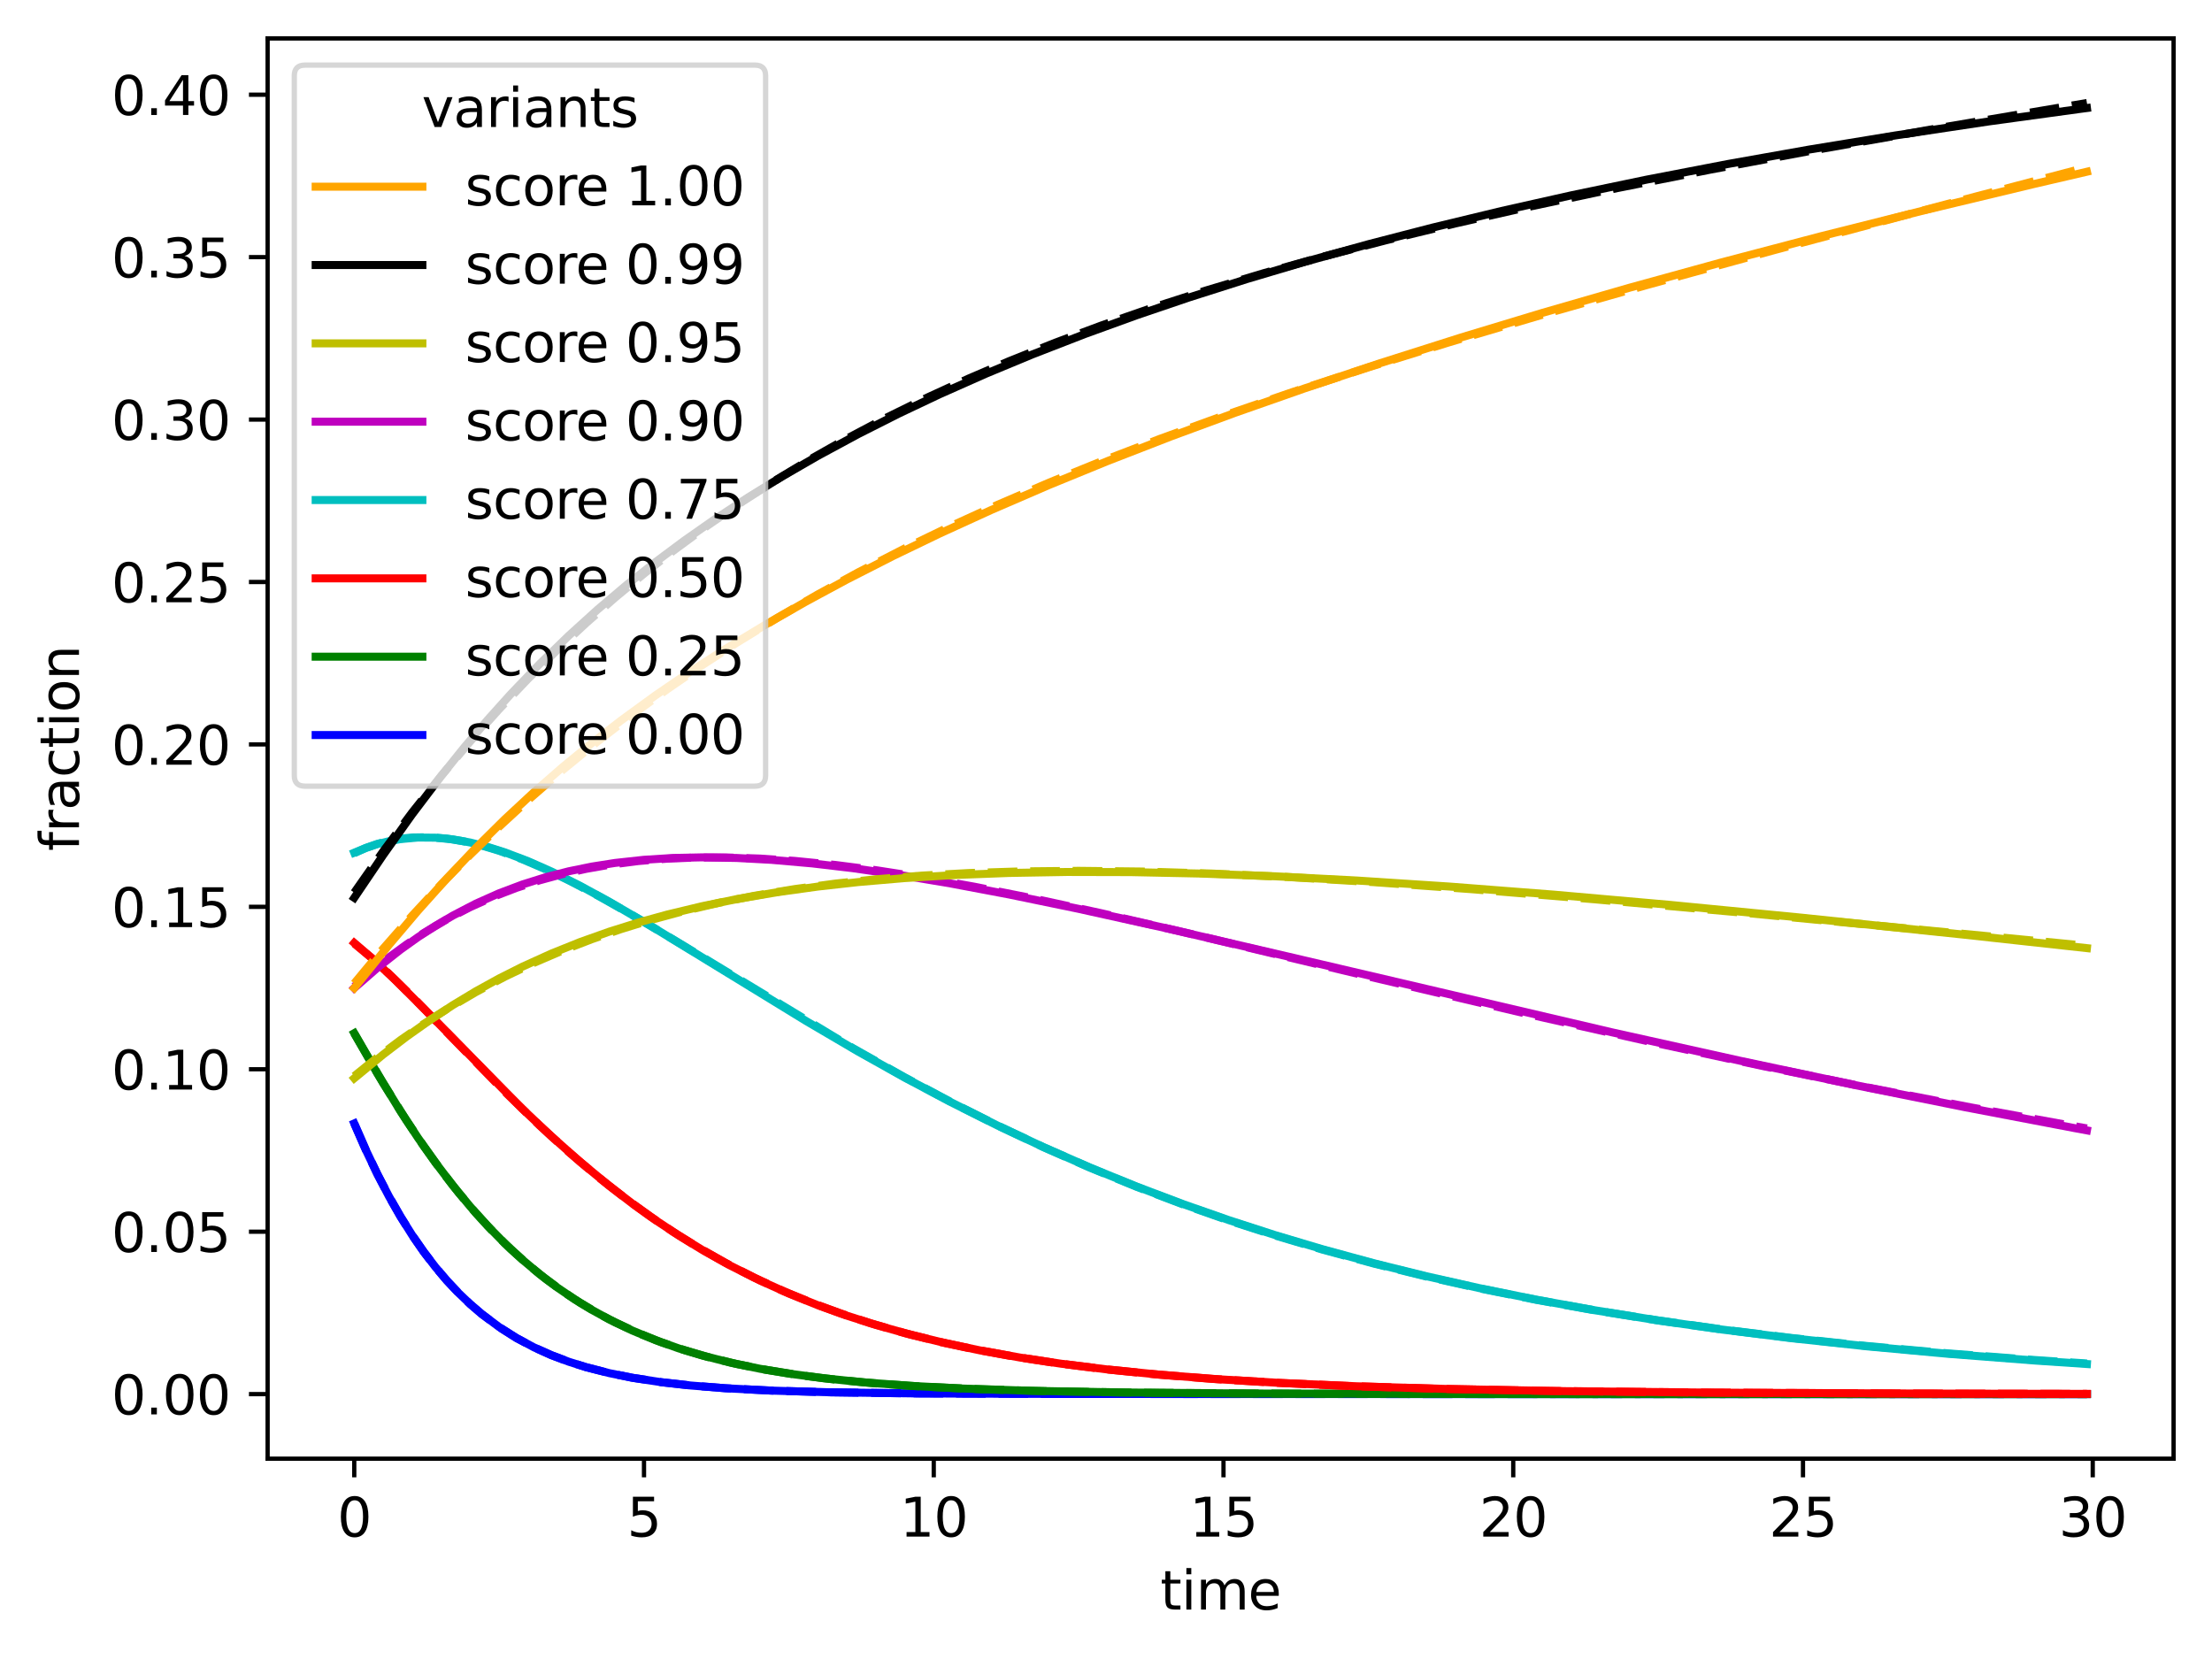 <?xml version="1.0" encoding="utf-8" standalone="no"?>
<!DOCTYPE svg PUBLIC "-//W3C//DTD SVG 1.1//EN"
  "http://www.w3.org/Graphics/SVG/1.1/DTD/svg11.dtd">
<svg xmlns:xlink="http://www.w3.org/1999/xlink" width="414.464pt" height="310.868pt" viewBox="0 0 414.464 310.868" xmlns="http://www.w3.org/2000/svg" version="1.1">
 <defs>
  <style type="text/css">*{stroke-linejoin: round; stroke-linecap: butt}</style>
 </defs>
 <g id="figure_1">
  <g id="patch_1">
   <path d="M 0 310.868 
L 414.464 310.868 
L 414.464 0 
L 0 0 
z
" style="fill: #ffffff"/>
  </g>
  <g id="axes_1">
   <g id="patch_2">
    <path d="M 50.144 273.312 
L 407.264 273.312 
L 407.264 7.2 
L 50.144 7.2 
z
" style="fill: #ffffff"/>
   </g>
   <g id="matplotlib.axis_1">
    <g id="xtick_1">
     <g id="line2d_1">
      <defs>
       <path id="m1f58d56d39" d="M 0 0 
L 0 3.5 
" style="stroke: #000000; stroke-width: 0.8"/>
      </defs>
      <g>
       <use xlink:href="#m1f58d56d39" x="66.376" y="273.312" style="stroke: #000000; stroke-width: 0.8"/>
      </g>
     </g>
     <g id="text_1">
      <!-- 0 -->
      <g transform="translate(63.195 287.91) scale(0.1 -0.1)">
       <defs>
        <path id="DejaVuSans-30" d="M 2034 4250 
Q 1547 4250 1301 3770 
Q 1056 3291 1056 2328 
Q 1056 1369 1301 889 
Q 1547 409 2034 409 
Q 2525 409 2770 889 
Q 3016 1369 3016 2328 
Q 3016 3291 2770 3770 
Q 2525 4250 2034 4250 
z
M 2034 4750 
Q 2819 4750 3233 4129 
Q 3647 3509 3647 2328 
Q 3647 1150 3233 529 
Q 2819 -91 2034 -91 
Q 1250 -91 836 529 
Q 422 1150 422 2328 
Q 422 3509 836 4129 
Q 1250 4750 2034 4750 
z
" transform="scale(0.016)"/>
       </defs>
       <use xlink:href="#DejaVuSans-30"/>
      </g>
     </g>
    </g>
    <g id="xtick_2">
     <g id="line2d_2">
      <g>
       <use xlink:href="#m1f58d56d39" x="120.667" y="273.312" style="stroke: #000000; stroke-width: 0.8"/>
      </g>
     </g>
     <g id="text_2">
      <!-- 5 -->
      <g transform="translate(117.485 287.91) scale(0.1 -0.1)">
       <defs>
        <path id="DejaVuSans-35" d="M 691 4666 
L 3169 4666 
L 3169 4134 
L 1269 4134 
L 1269 2991 
Q 1406 3038 1543 3061 
Q 1681 3084 1819 3084 
Q 2600 3084 3056 2656 
Q 3513 2228 3513 1497 
Q 3513 744 3044 326 
Q 2575 -91 1722 -91 
Q 1428 -91 1123 -41 
Q 819 9 494 109 
L 494 744 
Q 775 591 1075 516 
Q 1375 441 1709 441 
Q 2250 441 2565 725 
Q 2881 1009 2881 1497 
Q 2881 1984 2565 2268 
Q 2250 2553 1709 2553 
Q 1456 2553 1204 2497 
Q 953 2441 691 2322 
L 691 4666 
z
" transform="scale(0.016)"/>
       </defs>
       <use xlink:href="#DejaVuSans-35"/>
      </g>
     </g>
    </g>
    <g id="xtick_3">
     <g id="line2d_3">
      <g>
       <use xlink:href="#m1f58d56d39" x="174.957" y="273.312" style="stroke: #000000; stroke-width: 0.8"/>
      </g>
     </g>
     <g id="text_3">
      <!-- 10 -->
      <g transform="translate(168.594 287.91) scale(0.1 -0.1)">
       <defs>
        <path id="DejaVuSans-31" d="M 794 531 
L 1825 531 
L 1825 4091 
L 703 3866 
L 703 4441 
L 1819 4666 
L 2450 4666 
L 2450 531 
L 3481 531 
L 3481 0 
L 794 0 
L 794 531 
z
" transform="scale(0.016)"/>
       </defs>
       <use xlink:href="#DejaVuSans-31"/>
       <use xlink:href="#DejaVuSans-30" transform="translate(63.623 0)"/>
      </g>
     </g>
    </g>
    <g id="xtick_4">
     <g id="line2d_4">
      <g>
       <use xlink:href="#m1f58d56d39" x="229.247" y="273.312" style="stroke: #000000; stroke-width: 0.8"/>
      </g>
     </g>
     <g id="text_4">
      <!-- 15 -->
      <g transform="translate(222.884 287.91) scale(0.1 -0.1)">
       <use xlink:href="#DejaVuSans-31"/>
       <use xlink:href="#DejaVuSans-35" transform="translate(63.623 0)"/>
      </g>
     </g>
    </g>
    <g id="xtick_5">
     <g id="line2d_5">
      <g>
       <use xlink:href="#m1f58d56d39" x="283.537" y="273.312" style="stroke: #000000; stroke-width: 0.8"/>
      </g>
     </g>
     <g id="text_5">
      <!-- 20 -->
      <g transform="translate(277.174 287.91) scale(0.1 -0.1)">
       <defs>
        <path id="DejaVuSans-32" d="M 1228 531 
L 3431 531 
L 3431 0 
L 469 0 
L 469 531 
Q 828 903 1448 1529 
Q 2069 2156 2228 2338 
Q 2531 2678 2651 2914 
Q 2772 3150 2772 3378 
Q 2772 3750 2511 3984 
Q 2250 4219 1831 4219 
Q 1534 4219 1204 4116 
Q 875 4013 500 3803 
L 500 4441 
Q 881 4594 1212 4672 
Q 1544 4750 1819 4750 
Q 2544 4750 2975 4387 
Q 3406 4025 3406 3419 
Q 3406 3131 3298 2873 
Q 3191 2616 2906 2266 
Q 2828 2175 2409 1742 
Q 1991 1309 1228 531 
z
" transform="scale(0.016)"/>
       </defs>
       <use xlink:href="#DejaVuSans-32"/>
       <use xlink:href="#DejaVuSans-30" transform="translate(63.623 0)"/>
      </g>
     </g>
    </g>
    <g id="xtick_6">
     <g id="line2d_6">
      <g>
       <use xlink:href="#m1f58d56d39" x="337.827" y="273.312" style="stroke: #000000; stroke-width: 0.8"/>
      </g>
     </g>
     <g id="text_6">
      <!-- 25 -->
      <g transform="translate(331.464 287.91) scale(0.1 -0.1)">
       <use xlink:href="#DejaVuSans-32"/>
       <use xlink:href="#DejaVuSans-35" transform="translate(63.623 0)"/>
      </g>
     </g>
    </g>
    <g id="xtick_7">
     <g id="line2d_7">
      <g>
       <use xlink:href="#m1f58d56d39" x="392.117" y="273.312" style="stroke: #000000; stroke-width: 0.8"/>
      </g>
     </g>
     <g id="text_7">
      <!-- 30 -->
      <g transform="translate(385.754 287.91) scale(0.1 -0.1)">
       <defs>
        <path id="DejaVuSans-33" d="M 2597 2516 
Q 3050 2419 3304 2112 
Q 3559 1806 3559 1356 
Q 3559 666 3084 287 
Q 2609 -91 1734 -91 
Q 1441 -91 1130 -33 
Q 819 25 488 141 
L 488 750 
Q 750 597 1062 519 
Q 1375 441 1716 441 
Q 2309 441 2620 675 
Q 2931 909 2931 1356 
Q 2931 1769 2642 2001 
Q 2353 2234 1838 2234 
L 1294 2234 
L 1294 2753 
L 1863 2753 
Q 2328 2753 2575 2939 
Q 2822 3125 2822 3475 
Q 2822 3834 2567 4026 
Q 2313 4219 1838 4219 
Q 1578 4219 1281 4162 
Q 984 4106 628 3988 
L 628 4550 
Q 988 4650 1302 4700 
Q 1616 4750 1894 4750 
Q 2613 4750 3031 4423 
Q 3450 4097 3450 3541 
Q 3450 3153 3228 2886 
Q 3006 2619 2597 2516 
z
" transform="scale(0.016)"/>
       </defs>
       <use xlink:href="#DejaVuSans-33"/>
       <use xlink:href="#DejaVuSans-30" transform="translate(63.623 0)"/>
      </g>
     </g>
    </g>
    <g id="text_8">
     <!-- time -->
     <g transform="translate(217.408 301.589) scale(0.1 -0.1)">
      <defs>
       <path id="DejaVuSans-74" d="M 1172 4494 
L 1172 3500 
L 2356 3500 
L 2356 3053 
L 1172 3053 
L 1172 1153 
Q 1172 725 1289 603 
Q 1406 481 1766 481 
L 2356 481 
L 2356 0 
L 1766 0 
Q 1100 0 847 248 
Q 594 497 594 1153 
L 594 3053 
L 172 3053 
L 172 3500 
L 594 3500 
L 594 4494 
L 1172 4494 
z
" transform="scale(0.016)"/>
       <path id="DejaVuSans-69" d="M 603 3500 
L 1178 3500 
L 1178 0 
L 603 0 
L 603 3500 
z
M 603 4863 
L 1178 4863 
L 1178 4134 
L 603 4134 
L 603 4863 
z
" transform="scale(0.016)"/>
       <path id="DejaVuSans-6d" d="M 3328 2828 
Q 3544 3216 3844 3400 
Q 4144 3584 4550 3584 
Q 5097 3584 5394 3201 
Q 5691 2819 5691 2113 
L 5691 0 
L 5113 0 
L 5113 2094 
Q 5113 2597 4934 2840 
Q 4756 3084 4391 3084 
Q 3944 3084 3684 2787 
Q 3425 2491 3425 1978 
L 3425 0 
L 2847 0 
L 2847 2094 
Q 2847 2600 2669 2842 
Q 2491 3084 2119 3084 
Q 1678 3084 1418 2786 
Q 1159 2488 1159 1978 
L 1159 0 
L 581 0 
L 581 3500 
L 1159 3500 
L 1159 2956 
Q 1356 3278 1631 3431 
Q 1906 3584 2284 3584 
Q 2666 3584 2933 3390 
Q 3200 3197 3328 2828 
z
" transform="scale(0.016)"/>
       <path id="DejaVuSans-65" d="M 3597 1894 
L 3597 1613 
L 953 1613 
Q 991 1019 1311 708 
Q 1631 397 2203 397 
Q 2534 397 2845 478 
Q 3156 559 3463 722 
L 3463 178 
Q 3153 47 2828 -22 
Q 2503 -91 2169 -91 
Q 1331 -91 842 396 
Q 353 884 353 1716 
Q 353 2575 817 3079 
Q 1281 3584 2069 3584 
Q 2775 3584 3186 3129 
Q 3597 2675 3597 1894 
z
M 3022 2063 
Q 3016 2534 2758 2815 
Q 2500 3097 2075 3097 
Q 1594 3097 1305 2825 
Q 1016 2553 972 2059 
L 3022 2063 
z
" transform="scale(0.016)"/>
      </defs>
      <use xlink:href="#DejaVuSans-74"/>
      <use xlink:href="#DejaVuSans-69" transform="translate(39.209 0)"/>
      <use xlink:href="#DejaVuSans-6d" transform="translate(66.992 0)"/>
      <use xlink:href="#DejaVuSans-65" transform="translate(164.404 0)"/>
     </g>
    </g>
   </g>
   <g id="matplotlib.axis_2">
    <g id="ytick_1">
     <g id="line2d_8">
      <defs>
       <path id="m6beef068a7" d="M 0 0 
L -3.5 0 
" style="stroke: #000000; stroke-width: 0.8"/>
      </defs>
      <g>
       <use xlink:href="#m6beef068a7" x="50.144" y="261.216" style="stroke: #000000; stroke-width: 0.8"/>
      </g>
     </g>
     <g id="text_9">
      <!-- 0.00 -->
      <g transform="translate(20.878 265.015) scale(0.1 -0.1)">
       <defs>
        <path id="DejaVuSans-2e" d="M 684 794 
L 1344 794 
L 1344 0 
L 684 0 
L 684 794 
z
" transform="scale(0.016)"/>
       </defs>
       <use xlink:href="#DejaVuSans-30"/>
       <use xlink:href="#DejaVuSans-2e" transform="translate(63.623 0)"/>
       <use xlink:href="#DejaVuSans-30" transform="translate(95.41 0)"/>
       <use xlink:href="#DejaVuSans-30" transform="translate(159.033 0)"/>
      </g>
     </g>
    </g>
    <g id="ytick_2">
     <g id="line2d_9">
      <g>
       <use xlink:href="#m6beef068a7" x="50.144" y="230.782" style="stroke: #000000; stroke-width: 0.8"/>
      </g>
     </g>
     <g id="text_10">
      <!-- 0.05 -->
      <g transform="translate(20.878 234.582) scale(0.1 -0.1)">
       <use xlink:href="#DejaVuSans-30"/>
       <use xlink:href="#DejaVuSans-2e" transform="translate(63.623 0)"/>
       <use xlink:href="#DejaVuSans-30" transform="translate(95.41 0)"/>
       <use xlink:href="#DejaVuSans-35" transform="translate(159.033 0)"/>
      </g>
     </g>
    </g>
    <g id="ytick_3">
     <g id="line2d_10">
      <g>
       <use xlink:href="#m6beef068a7" x="50.144" y="200.349" style="stroke: #000000; stroke-width: 0.8"/>
      </g>
     </g>
     <g id="text_11">
      <!-- 0.10 -->
      <g transform="translate(20.878 204.148) scale(0.1 -0.1)">
       <use xlink:href="#DejaVuSans-30"/>
       <use xlink:href="#DejaVuSans-2e" transform="translate(63.623 0)"/>
       <use xlink:href="#DejaVuSans-31" transform="translate(95.41 0)"/>
       <use xlink:href="#DejaVuSans-30" transform="translate(159.033 0)"/>
      </g>
     </g>
    </g>
    <g id="ytick_4">
     <g id="line2d_11">
      <g>
       <use xlink:href="#m6beef068a7" x="50.144" y="169.915" style="stroke: #000000; stroke-width: 0.8"/>
      </g>
     </g>
     <g id="text_12">
      <!-- 0.15 -->
      <g transform="translate(20.878 173.714) scale(0.1 -0.1)">
       <use xlink:href="#DejaVuSans-30"/>
       <use xlink:href="#DejaVuSans-2e" transform="translate(63.623 0)"/>
       <use xlink:href="#DejaVuSans-31" transform="translate(95.41 0)"/>
       <use xlink:href="#DejaVuSans-35" transform="translate(159.033 0)"/>
      </g>
     </g>
    </g>
    <g id="ytick_5">
     <g id="line2d_12">
      <g>
       <use xlink:href="#m6beef068a7" x="50.144" y="139.481" style="stroke: #000000; stroke-width: 0.8"/>
      </g>
     </g>
     <g id="text_13">
      <!-- 0.20 -->
      <g transform="translate(20.878 143.281) scale(0.1 -0.1)">
       <use xlink:href="#DejaVuSans-30"/>
       <use xlink:href="#DejaVuSans-2e" transform="translate(63.623 0)"/>
       <use xlink:href="#DejaVuSans-32" transform="translate(95.41 0)"/>
       <use xlink:href="#DejaVuSans-30" transform="translate(159.033 0)"/>
      </g>
     </g>
    </g>
    <g id="ytick_6">
     <g id="line2d_13">
      <g>
       <use xlink:href="#m6beef068a7" x="50.144" y="109.048" style="stroke: #000000; stroke-width: 0.8"/>
      </g>
     </g>
     <g id="text_14">
      <!-- 0.25 -->
      <g transform="translate(20.878 112.847) scale(0.1 -0.1)">
       <use xlink:href="#DejaVuSans-30"/>
       <use xlink:href="#DejaVuSans-2e" transform="translate(63.623 0)"/>
       <use xlink:href="#DejaVuSans-32" transform="translate(95.41 0)"/>
       <use xlink:href="#DejaVuSans-35" transform="translate(159.033 0)"/>
      </g>
     </g>
    </g>
    <g id="ytick_7">
     <g id="line2d_14">
      <g>
       <use xlink:href="#m6beef068a7" x="50.144" y="78.614" style="stroke: #000000; stroke-width: 0.8"/>
      </g>
     </g>
     <g id="text_15">
      <!-- 0.30 -->
      <g transform="translate(20.878 82.413) scale(0.1 -0.1)">
       <use xlink:href="#DejaVuSans-30"/>
       <use xlink:href="#DejaVuSans-2e" transform="translate(63.623 0)"/>
       <use xlink:href="#DejaVuSans-33" transform="translate(95.41 0)"/>
       <use xlink:href="#DejaVuSans-30" transform="translate(159.033 0)"/>
      </g>
     </g>
    </g>
    <g id="ytick_8">
     <g id="line2d_15">
      <g>
       <use xlink:href="#m6beef068a7" x="50.144" y="48.18" style="stroke: #000000; stroke-width: 0.8"/>
      </g>
     </g>
     <g id="text_16">
      <!-- 0.35 -->
      <g transform="translate(20.878 51.979) scale(0.1 -0.1)">
       <use xlink:href="#DejaVuSans-30"/>
       <use xlink:href="#DejaVuSans-2e" transform="translate(63.623 0)"/>
       <use xlink:href="#DejaVuSans-33" transform="translate(95.41 0)"/>
       <use xlink:href="#DejaVuSans-35" transform="translate(159.033 0)"/>
      </g>
     </g>
    </g>
    <g id="ytick_9">
     <g id="line2d_16">
      <g>
       <use xlink:href="#m6beef068a7" x="50.144" y="17.747" style="stroke: #000000; stroke-width: 0.8"/>
      </g>
     </g>
     <g id="text_17">
      <!-- 0.40 -->
      <g transform="translate(20.878 21.546) scale(0.1 -0.1)">
       <defs>
        <path id="DejaVuSans-34" d="M 2419 4116 
L 825 1625 
L 2419 1625 
L 2419 4116 
z
M 2253 4666 
L 3047 4666 
L 3047 1625 
L 3713 1625 
L 3713 1100 
L 3047 1100 
L 3047 0 
L 2419 0 
L 2419 1100 
L 313 1100 
L 313 1709 
L 2253 4666 
z
" transform="scale(0.016)"/>
       </defs>
       <use xlink:href="#DejaVuSans-30"/>
       <use xlink:href="#DejaVuSans-2e" transform="translate(63.623 0)"/>
       <use xlink:href="#DejaVuSans-34" transform="translate(95.41 0)"/>
       <use xlink:href="#DejaVuSans-30" transform="translate(159.033 0)"/>
      </g>
     </g>
    </g>
    <g id="text_18">
     <!-- fraction -->
     <g transform="translate(14.798 159.462) rotate(-90) scale(0.1 -0.1)">
      <defs>
       <path id="DejaVuSans-66" d="M 2375 4863 
L 2375 4384 
L 1825 4384 
Q 1516 4384 1395 4259 
Q 1275 4134 1275 3809 
L 1275 3500 
L 2222 3500 
L 2222 3053 
L 1275 3053 
L 1275 0 
L 697 0 
L 697 3053 
L 147 3053 
L 147 3500 
L 697 3500 
L 697 3744 
Q 697 4328 969 4595 
Q 1241 4863 1831 4863 
L 2375 4863 
z
" transform="scale(0.016)"/>
       <path id="DejaVuSans-72" d="M 2631 2963 
Q 2534 3019 2420 3045 
Q 2306 3072 2169 3072 
Q 1681 3072 1420 2755 
Q 1159 2438 1159 1844 
L 1159 0 
L 581 0 
L 581 3500 
L 1159 3500 
L 1159 2956 
Q 1341 3275 1631 3429 
Q 1922 3584 2338 3584 
Q 2397 3584 2469 3576 
Q 2541 3569 2628 3553 
L 2631 2963 
z
" transform="scale(0.016)"/>
       <path id="DejaVuSans-61" d="M 2194 1759 
Q 1497 1759 1228 1600 
Q 959 1441 959 1056 
Q 959 750 1161 570 
Q 1363 391 1709 391 
Q 2188 391 2477 730 
Q 2766 1069 2766 1631 
L 2766 1759 
L 2194 1759 
z
M 3341 1997 
L 3341 0 
L 2766 0 
L 2766 531 
Q 2569 213 2275 61 
Q 1981 -91 1556 -91 
Q 1019 -91 701 211 
Q 384 513 384 1019 
Q 384 1609 779 1909 
Q 1175 2209 1959 2209 
L 2766 2209 
L 2766 2266 
Q 2766 2663 2505 2880 
Q 2244 3097 1772 3097 
Q 1472 3097 1187 3025 
Q 903 2953 641 2809 
L 641 3341 
Q 956 3463 1253 3523 
Q 1550 3584 1831 3584 
Q 2591 3584 2966 3190 
Q 3341 2797 3341 1997 
z
" transform="scale(0.016)"/>
       <path id="DejaVuSans-63" d="M 3122 3366 
L 3122 2828 
Q 2878 2963 2633 3030 
Q 2388 3097 2138 3097 
Q 1578 3097 1268 2742 
Q 959 2388 959 1747 
Q 959 1106 1268 751 
Q 1578 397 2138 397 
Q 2388 397 2633 464 
Q 2878 531 3122 666 
L 3122 134 
Q 2881 22 2623 -34 
Q 2366 -91 2075 -91 
Q 1284 -91 818 406 
Q 353 903 353 1747 
Q 353 2603 823 3093 
Q 1294 3584 2113 3584 
Q 2378 3584 2631 3529 
Q 2884 3475 3122 3366 
z
" transform="scale(0.016)"/>
       <path id="DejaVuSans-6f" d="M 1959 3097 
Q 1497 3097 1228 2736 
Q 959 2375 959 1747 
Q 959 1119 1226 758 
Q 1494 397 1959 397 
Q 2419 397 2687 759 
Q 2956 1122 2956 1747 
Q 2956 2369 2687 2733 
Q 2419 3097 1959 3097 
z
M 1959 3584 
Q 2709 3584 3137 3096 
Q 3566 2609 3566 1747 
Q 3566 888 3137 398 
Q 2709 -91 1959 -91 
Q 1206 -91 779 398 
Q 353 888 353 1747 
Q 353 2609 779 3096 
Q 1206 3584 1959 3584 
z
" transform="scale(0.016)"/>
       <path id="DejaVuSans-6e" d="M 3513 2113 
L 3513 0 
L 2938 0 
L 2938 2094 
Q 2938 2591 2744 2837 
Q 2550 3084 2163 3084 
Q 1697 3084 1428 2787 
Q 1159 2491 1159 1978 
L 1159 0 
L 581 0 
L 581 3500 
L 1159 3500 
L 1159 2956 
Q 1366 3272 1645 3428 
Q 1925 3584 2291 3584 
Q 2894 3584 3203 3211 
Q 3513 2838 3513 2113 
z
" transform="scale(0.016)"/>
      </defs>
      <use xlink:href="#DejaVuSans-66"/>
      <use xlink:href="#DejaVuSans-72" transform="translate(35.205 0)"/>
      <use xlink:href="#DejaVuSans-61" transform="translate(76.318 0)"/>
      <use xlink:href="#DejaVuSans-63" transform="translate(137.598 0)"/>
      <use xlink:href="#DejaVuSans-74" transform="translate(192.578 0)"/>
      <use xlink:href="#DejaVuSans-69" transform="translate(231.787 0)"/>
      <use xlink:href="#DejaVuSans-6f" transform="translate(259.57 0)"/>
      <use xlink:href="#DejaVuSans-6e" transform="translate(320.752 0)"/>
     </g>
    </g>
   </g>
   <g id="line2d_17">
    <path d="M 66.376 210.493 
L 68.548 215.466 
L 70.72 220.023 
L 72.891 224.189 
L 75.063 227.985 
L 77.234 231.437 
L 79.406 234.568 
L 81.578 237.402 
L 83.749 239.961 
L 85.921 242.267 
L 88.093 244.341 
L 90.264 246.204 
L 93.522 248.643 
L 96.779 250.706 
L 100.036 252.447 
L 103.294 253.912 
L 106.551 255.141 
L 109.809 256.17 
L 114.152 257.283 
L 118.495 258.157 
L 123.924 258.987 
L 129.353 259.596 
L 135.868 260.114 
L 144.554 260.559 
L 155.412 260.874 
L 171.699 261.088 
L 199.93 261.193 
L 298.738 261.216 
L 391.031 261.216 
L 391.031 261.216 
" clip-path="url(#p276a912d2a)" style="fill: none; stroke: #0000ff; stroke-width: 1.5; stroke-linecap: square"/>
   </g>
   <g id="line2d_18">
    <path d="M 66.376 210.516 
L 68.548 215.464 
L 70.72 220.012 
L 72.891 224.177 
L 75.063 227.977 
L 77.234 231.434 
L 79.406 234.569 
L 81.578 237.406 
L 83.749 239.967 
L 85.921 242.274 
L 88.093 244.349 
L 90.264 246.211 
L 93.522 248.648 
L 96.779 250.71 
L 100.036 252.448 
L 103.294 253.911 
L 106.551 255.138 
L 109.809 256.166 
L 114.152 257.279 
L 118.495 258.153 
L 123.924 258.983 
L 129.353 259.593 
L 135.868 260.112 
L 144.554 260.558 
L 155.412 260.874 
L 170.613 261.08 
L 197.758 261.19 
L 286.794 261.216 
L 391.031 261.216 
L 391.031 261.216 
" clip-path="url(#p276a912d2a)" style="fill: none; stroke-dasharray: 5.55,2.4; stroke-dashoffset: 0; stroke: #0000ff; stroke-width: 1.5"/>
   </g>
   <g id="line2d_19">
    <path d="M 66.376 193.586 
L 70.72 201.164 
L 75.063 208.249 
L 78.32 213.199 
L 81.578 217.82 
L 84.835 222.107 
L 88.093 226.06 
L 91.35 229.687 
L 94.607 233 
L 97.865 236.014 
L 101.122 238.745 
L 104.38 241.213 
L 107.637 243.435 
L 110.894 245.431 
L 114.152 247.22 
L 118.495 249.314 
L 122.838 251.112 
L 127.181 252.652 
L 131.525 253.967 
L 136.954 255.341 
L 142.383 256.462 
L 147.812 257.376 
L 154.326 258.248 
L 161.927 259.023 
L 170.613 259.668 
L 180.386 260.173 
L 193.415 260.601 
L 209.702 260.9 
L 233.59 261.098 
L 277.022 261.197 
L 391.031 261.216 
L 391.031 261.216 
" clip-path="url(#p276a912d2a)" style="fill: none; stroke: #008000; stroke-width: 1.5; stroke-linecap: square"/>
   </g>
   <g id="line2d_20">
    <path d="M 66.376 193.631 
L 71.805 202.963 
L 76.149 209.917 
L 79.406 214.769 
L 82.663 219.29 
L 85.921 223.472 
L 89.178 227.32 
L 92.436 230.841 
L 95.693 234.051 
L 98.951 236.965 
L 102.208 239.602 
L 105.465 241.981 
L 108.723 244.122 
L 111.98 246.044 
L 115.238 247.765 
L 119.581 249.78 
L 123.924 251.509 
L 128.267 252.991 
L 132.61 254.256 
L 138.039 255.578 
L 143.468 256.657 
L 149.983 257.69 
L 156.498 258.495 
L 164.099 259.21 
L 172.785 259.804 
L 183.643 260.309 
L 196.673 260.685 
L 214.045 260.957 
L 241.19 261.133 
L 295.481 261.208 
L 391.031 261.216 
L 391.031 261.216 
" clip-path="url(#p276a912d2a)" style="fill: none; stroke-dasharray: 5.55,2.4; stroke-dashoffset: 0; stroke: #008000; stroke-width: 1.5"/>
   </g>
   <g id="line2d_21">
    <path d="M 66.376 176.678 
L 69.634 179.487 
L 73.977 183.551 
L 79.406 188.97 
L 97.865 207.763 
L 103.294 212.894 
L 108.723 217.714 
L 114.152 222.193 
L 118.495 225.521 
L 122.838 228.622 
L 127.181 231.499 
L 131.525 234.16 
L 136.954 237.195 
L 142.383 239.925 
L 147.812 242.373 
L 153.241 244.562 
L 158.67 246.513 
L 164.099 248.25 
L 170.613 250.079 
L 177.128 251.661 
L 183.643 253.028 
L 191.244 254.385 
L 198.844 255.524 
L 207.531 256.601 
L 217.303 257.576 
L 228.161 258.424 
L 240.105 259.134 
L 254.22 259.747 
L 271.593 260.262 
L 293.309 260.662 
L 321.54 260.943 
L 363.886 261.123 
L 391.031 261.169 
L 391.031 261.169 
" clip-path="url(#p276a912d2a)" style="fill: none; stroke: #ff0000; stroke-width: 1.5; stroke-linecap: square"/>
   </g>
   <g id="line2d_22">
    <path d="M 66.376 176.798 
L 69.634 179.489 
L 72.891 182.46 
L 77.234 186.717 
L 84.835 194.556 
L 94.607 204.587 
L 101.122 210.911 
L 106.551 215.854 
L 111.98 220.46 
L 117.409 224.716 
L 121.752 227.865 
L 126.096 230.791 
L 130.439 233.5 
L 135.868 236.594 
L 141.297 239.382 
L 146.726 241.886 
L 152.155 244.126 
L 157.584 246.127 
L 163.013 247.908 
L 169.528 249.786 
L 176.042 251.411 
L 182.557 252.816 
L 190.158 254.211 
L 197.758 255.381 
L 206.445 256.487 
L 216.217 257.489 
L 227.075 258.359 
L 239.019 259.086 
L 253.134 259.714 
L 269.421 260.214 
L 290.052 260.617 
L 317.197 260.912 
L 357.371 261.105 
L 391.031 261.169 
L 391.031 261.169 
" clip-path="url(#p276a912d2a)" style="fill: none; stroke-dasharray: 5.55,2.4; stroke-dashoffset: 0; stroke: #ff0000; stroke-width: 1.5"/>
   </g>
   <g id="line2d_23">
    <path d="M 66.376 159.77 
L 68.548 158.879 
L 70.72 158.162 
L 72.891 157.612 
L 75.063 157.224 
L 78.32 156.93 
L 81.578 156.956 
L 84.835 157.274 
L 88.093 157.857 
L 91.35 158.677 
L 94.607 159.705 
L 98.951 161.358 
L 103.294 163.28 
L 108.723 165.985 
L 114.152 168.945 
L 121.752 173.378 
L 132.61 180.017 
L 151.069 191.328 
L 160.841 197.061 
L 169.528 201.925 
L 178.214 206.539 
L 186.9 210.889 
L 195.587 214.967 
L 204.273 218.775 
L 212.96 222.317 
L 221.646 225.603 
L 230.332 228.644 
L 239.019 231.452 
L 247.705 234.039 
L 257.477 236.703 
L 267.25 239.125 
L 277.022 241.322 
L 287.88 243.522 
L 298.738 245.492 
L 310.682 247.417 
L 322.626 249.115 
L 335.655 250.739 
L 349.771 252.261 
L 364.972 253.661 
L 381.259 254.924 
L 391.031 255.581 
L 391.031 255.581 
" clip-path="url(#p276a912d2a)" style="fill: none; stroke: #00bfbf; stroke-width: 1.5; stroke-linecap: square"/>
   </g>
   <g id="line2d_24">
    <path d="M 66.376 159.865 
L 68.548 158.881 
L 70.72 158.109 
L 72.891 157.534 
L 75.063 157.141 
L 77.234 156.916 
L 80.492 156.866 
L 83.749 157.125 
L 87.007 157.658 
L 90.264 158.431 
L 93.522 159.414 
L 97.865 161.007 
L 102.208 162.869 
L 106.551 164.95 
L 111.98 167.794 
L 118.495 171.469 
L 127.181 176.647 
L 159.755 196.356 
L 169.528 201.863 
L 178.214 206.501 
L 186.9 210.875 
L 195.587 214.978 
L 204.273 218.808 
L 212.96 222.368 
L 221.646 225.668 
L 230.332 228.717 
L 239.019 231.528 
L 247.705 234.114 
L 257.477 236.773 
L 267.25 239.185 
L 277.022 241.37 
L 287.88 243.554 
L 298.738 245.505 
L 310.682 247.41 
L 322.626 249.089 
L 335.655 250.693 
L 349.771 252.195 
L 364.972 253.576 
L 381.259 254.825 
L 391.031 255.474 
L 391.031 255.474 
" clip-path="url(#p276a912d2a)" style="fill: none; stroke-dasharray: 5.55,2.4; stroke-dashoffset: 0; stroke: #00bfbf; stroke-width: 1.5"/>
   </g>
   <g id="line2d_25">
    <path d="M 66.376 185.132 
L 70.72 181.34 
L 75.063 177.919 
L 78.32 175.596 
L 81.578 173.479 
L 84.835 171.562 
L 89.178 169.305 
L 93.522 167.369 
L 97.865 165.732 
L 102.208 164.368 
L 106.551 163.255 
L 110.894 162.369 
L 115.238 161.689 
L 120.667 161.097 
L 126.096 160.759 
L 131.525 160.643 
L 138.039 160.758 
L 144.554 161.11 
L 152.155 161.775 
L 159.755 162.668 
L 168.442 163.917 
L 178.214 165.555 
L 189.072 167.603 
L 202.102 170.292 
L 218.389 173.896 
L 241.19 179.193 
L 301.995 193.416 
L 325.883 198.719 
L 347.599 203.319 
L 368.229 207.471 
L 388.859 211.402 
L 391.031 211.802 
L 391.031 211.802 
" clip-path="url(#p276a912d2a)" style="fill: none; stroke: #bf00bf; stroke-width: 1.5; stroke-linecap: square"/>
   </g>
   <g id="line2d_26">
    <path d="M 66.376 184.848 
L 69.634 181.988 
L 72.891 179.372 
L 76.149 176.985 
L 79.406 174.813 
L 83.749 172.229 
L 88.093 169.976 
L 92.436 168.027 
L 96.779 166.358 
L 101.122 164.945 
L 105.465 163.767 
L 109.809 162.805 
L 114.152 162.041 
L 119.581 161.34 
L 125.01 160.892 
L 130.439 160.671 
L 135.868 160.652 
L 142.383 160.866 
L 148.897 161.305 
L 156.498 162.062 
L 164.099 163.042 
L 172.785 164.389 
L 182.557 166.137 
L 193.415 168.304 
L 206.445 171.129 
L 223.818 175.14 
L 257.477 183.206 
L 286.794 190.133 
L 309.596 195.291 
L 330.226 199.733 
L 349.771 203.724 
L 369.315 207.496 
L 388.859 211.048 
L 391.031 211.43 
L 391.031 211.43 
" clip-path="url(#p276a912d2a)" style="fill: none; stroke-dasharray: 5.55,2.4; stroke-dashoffset: 0; stroke: #bf00bf; stroke-width: 1.5"/>
   </g>
   <g id="line2d_27">
    <path d="M 66.376 202.039 
L 71.805 197.577 
L 76.149 194.262 
L 80.492 191.182 
L 84.835 188.337 
L 89.178 185.722 
L 93.522 183.327 
L 97.865 181.14 
L 103.294 178.679 
L 108.723 176.497 
L 114.152 174.566 
L 119.581 172.862 
L 125.01 171.361 
L 131.525 169.8 
L 138.039 168.47 
L 145.64 167.174 
L 153.241 166.119 
L 160.841 165.273 
L 169.528 164.528 
L 179.3 163.936 
L 189.072 163.567 
L 199.93 163.381 
L 211.874 163.41 
L 224.903 163.676 
L 239.019 164.197 
L 254.22 164.982 
L 271.593 166.114 
L 291.137 167.627 
L 312.853 169.541 
L 337.827 171.969 
L 368.229 175.155 
L 391.031 177.654 
L 391.031 177.654 
" clip-path="url(#p276a912d2a)" style="fill: none; stroke: #bfbf00; stroke-width: 1.5; stroke-linecap: square"/>
   </g>
   <g id="line2d_28">
    <path d="M 66.376 201.627 
L 70.72 198.114 
L 75.063 194.861 
L 79.406 191.849 
L 83.749 189.065 
L 89.178 185.883 
L 94.607 183.006 
L 100.036 180.411 
L 105.465 178.076 
L 110.894 175.98 
L 116.323 174.105 
L 121.752 172.432 
L 128.267 170.669 
L 134.782 169.15 
L 141.297 167.851 
L 148.897 166.585 
L 156.498 165.561 
L 164.099 164.752 
L 172.785 164.058 
L 181.471 163.582 
L 191.244 163.272 
L 202.102 163.167 
L 214.045 163.296 
L 227.075 163.678 
L 241.19 164.321 
L 257.477 165.295 
L 275.936 166.625 
L 298.738 168.501 
L 328.055 171.152 
L 374.744 175.63 
L 391.031 177.214 
L 391.031 177.214 
" clip-path="url(#p276a912d2a)" style="fill: none; stroke-dasharray: 5.55,2.4; stroke-dashoffset: 0; stroke: #bfbf00; stroke-width: 1.5"/>
   </g>
   <g id="line2d_29">
    <path d="M 66.376 168.224 
L 71.805 160.191 
L 77.234 152.574 
L 82.663 145.408 
L 87.007 140.006 
L 91.35 134.895 
L 95.693 130.064 
L 101.122 124.4 
L 106.551 119.124 
L 111.98 114.203 
L 117.409 109.604 
L 122.838 105.299 
L 128.267 101.258 
L 133.696 97.456 
L 140.211 93.177 
L 146.726 89.175 
L 153.241 85.42 
L 160.841 81.316 
L 168.442 77.479 
L 176.042 73.88 
L 184.729 70.025 
L 193.415 66.417 
L 203.187 62.622 
L 212.96 59.076 
L 222.732 55.755 
L 233.59 52.301 
L 244.448 49.073 
L 256.392 45.757 
L 268.335 42.665 
L 281.365 39.524 
L 294.395 36.602 
L 308.51 33.662 
L 323.711 30.736 
L 338.913 28.035 
L 355.2 25.369 
L 372.572 22.764 
L 389.945 20.382 
L 391.031 20.24 
L 391.031 20.24 
" clip-path="url(#p276a912d2a)" style="fill: none; stroke: #000000; stroke-width: 1.5; stroke-linecap: square"/>
   </g>
   <g id="line2d_30">
    <path d="M 66.376 167.252 
L 71.805 159.503 
L 77.234 152.221 
L 82.663 145.377 
L 88.093 138.941 
L 93.522 132.886 
L 98.951 127.187 
L 104.38 121.819 
L 109.809 116.761 
L 115.238 111.993 
L 120.667 107.494 
L 126.096 103.247 
L 132.61 98.459 
L 139.125 93.983 
L 145.64 89.793 
L 152.155 85.868 
L 158.67 82.185 
L 166.27 78.169 
L 173.871 74.428 
L 181.471 70.938 
L 189.072 67.675 
L 197.758 64.196 
L 206.445 60.957 
L 216.217 57.569 
L 225.989 54.42 
L 236.847 51.167 
L 247.705 48.14 
L 259.649 45.035 
L 272.679 41.877 
L 286.794 38.682 
L 303.081 35.236 
L 320.454 31.789 
L 341.084 27.933 
L 364.972 23.705 
L 391.031 19.296 
L 391.031 19.296 
" clip-path="url(#p276a912d2a)" style="fill: none; stroke-dasharray: 5.55,2.4; stroke-dashoffset: 0; stroke: #000000; stroke-width: 1.5"/>
   </g>
   <g id="line2d_31">
    <path d="M 66.376 185.132 
L 72.891 177.032 
L 78.32 170.626 
L 83.749 164.564 
L 89.178 158.852 
L 94.607 153.482 
L 100.036 148.438 
L 105.465 143.696 
L 110.894 139.234 
L 116.323 135.026 
L 122.838 130.279 
L 129.353 125.824 
L 135.868 121.63 
L 143.468 117.024 
L 151.069 112.691 
L 158.67 108.595 
L 167.356 104.169 
L 176.042 99.981 
L 185.815 95.518 
L 196.673 90.829 
L 207.531 86.388 
L 219.474 81.752 
L 231.418 77.347 
L 244.448 72.773 
L 258.563 68.06 
L 273.764 63.232 
L 288.966 58.633 
L 305.253 53.931 
L 322.626 49.146 
L 341.084 44.293 
L 360.629 39.387 
L 381.259 34.442 
L 391.031 32.175 
L 391.031 32.175 
" clip-path="url(#p276a912d2a)" style="fill: none; stroke: #ffa500; stroke-width: 1.5; stroke-linecap: square"/>
   </g>
   <g id="line2d_32">
    <path d="M 66.376 184.26 
L 71.805 177.735 
L 77.234 171.558 
L 82.663 165.708 
L 88.093 160.164 
L 93.522 154.905 
L 98.951 149.913 
L 105.465 144.25 
L 111.98 138.92 
L 118.495 133.896 
L 125.01 129.155 
L 131.525 124.674 
L 138.039 120.432 
L 145.64 115.763 
L 153.241 111.367 
L 160.841 107.22 
L 169.528 102.756 
L 178.214 98.556 
L 186.9 94.592 
L 196.673 90.383 
L 206.445 86.41 
L 217.303 82.237 
L 229.247 77.899 
L 242.276 73.425 
L 256.392 68.83 
L 271.593 64.122 
L 288.966 58.981 
L 308.51 53.431 
L 332.398 46.882 
L 364.972 38.199 
L 391.031 31.342 
L 391.031 31.342 
" clip-path="url(#p276a912d2a)" style="fill: none; stroke-dasharray: 5.55,2.4; stroke-dashoffset: 0; stroke: #ffa500; stroke-width: 1.5"/>
   </g>
   <g id="patch_3">
    <path d="M 50.144 273.312 
L 50.144 7.2 
" style="fill: none; stroke: #000000; stroke-width: 0.8; stroke-linejoin: miter; stroke-linecap: square"/>
   </g>
   <g id="patch_4">
    <path d="M 407.264 273.312 
L 407.264 7.2 
" style="fill: none; stroke: #000000; stroke-width: 0.8; stroke-linejoin: miter; stroke-linecap: square"/>
   </g>
   <g id="patch_5">
    <path d="M 50.144 273.312 
L 407.264 273.312 
" style="fill: none; stroke: #000000; stroke-width: 0.8; stroke-linejoin: miter; stroke-linecap: square"/>
   </g>
   <g id="patch_6">
    <path d="M 50.144 7.2 
L 407.264 7.2 
" style="fill: none; stroke: #000000; stroke-width: 0.8; stroke-linejoin: miter; stroke-linecap: square"/>
   </g>
   <g id="legend_1">
    <g id="patch_7">
     <path d="M 57.144 147.303 
L 141.453 147.303 
Q 143.453 147.303 143.453 145.303 
L 143.453 14.2 
Q 143.453 12.2 141.453 12.2 
L 57.144 12.2 
Q 55.144 12.2 55.144 14.2 
L 55.144 145.303 
Q 55.144 147.303 57.144 147.303 
z
" style="fill: #ffffff; opacity: 0.8; stroke: #cccccc; stroke-linejoin: miter"/>
    </g>
    <g id="text_19">
     <!-- variants -->
     <g transform="translate(79.033 23.798) scale(0.1 -0.1)">
      <defs>
       <path id="DejaVuSans-76" d="M 191 3500 
L 800 3500 
L 1894 563 
L 2988 3500 
L 3597 3500 
L 2284 0 
L 1503 0 
L 191 3500 
z
" transform="scale(0.016)"/>
       <path id="DejaVuSans-73" d="M 2834 3397 
L 2834 2853 
Q 2591 2978 2328 3040 
Q 2066 3103 1784 3103 
Q 1356 3103 1142 2972 
Q 928 2841 928 2578 
Q 928 2378 1081 2264 
Q 1234 2150 1697 2047 
L 1894 2003 
Q 2506 1872 2764 1633 
Q 3022 1394 3022 966 
Q 3022 478 2636 193 
Q 2250 -91 1575 -91 
Q 1294 -91 989 -36 
Q 684 19 347 128 
L 347 722 
Q 666 556 975 473 
Q 1284 391 1588 391 
Q 1994 391 2212 530 
Q 2431 669 2431 922 
Q 2431 1156 2273 1281 
Q 2116 1406 1581 1522 
L 1381 1569 
Q 847 1681 609 1914 
Q 372 2147 372 2553 
Q 372 3047 722 3315 
Q 1072 3584 1716 3584 
Q 2034 3584 2315 3537 
Q 2597 3491 2834 3397 
z
" transform="scale(0.016)"/>
      </defs>
      <use xlink:href="#DejaVuSans-76"/>
      <use xlink:href="#DejaVuSans-61" transform="translate(59.18 0)"/>
      <use xlink:href="#DejaVuSans-72" transform="translate(120.459 0)"/>
      <use xlink:href="#DejaVuSans-69" transform="translate(161.572 0)"/>
      <use xlink:href="#DejaVuSans-61" transform="translate(189.355 0)"/>
      <use xlink:href="#DejaVuSans-6e" transform="translate(250.635 0)"/>
      <use xlink:href="#DejaVuSans-74" transform="translate(314.014 0)"/>
      <use xlink:href="#DejaVuSans-73" transform="translate(353.223 0)"/>
     </g>
    </g>
    <g id="line2d_33">
     <path d="M 59.144 34.977 
L 69.144 34.977 
L 79.144 34.977 
" style="fill: none; stroke: #ffa500; stroke-width: 1.5; stroke-linecap: square"/>
    </g>
    <g id="text_20">
     <!-- score 1.00 -->
     <g transform="translate(87.144 38.477) scale(0.1 -0.1)">
      <defs>
       <path id="DejaVuSans-20" transform="scale(0.016)"/>
      </defs>
      <use xlink:href="#DejaVuSans-73"/>
      <use xlink:href="#DejaVuSans-63" transform="translate(52.1 0)"/>
      <use xlink:href="#DejaVuSans-6f" transform="translate(107.08 0)"/>
      <use xlink:href="#DejaVuSans-72" transform="translate(168.262 0)"/>
      <use xlink:href="#DejaVuSans-65" transform="translate(207.125 0)"/>
      <use xlink:href="#DejaVuSans-20" transform="translate(268.648 0)"/>
      <use xlink:href="#DejaVuSans-31" transform="translate(300.436 0)"/>
      <use xlink:href="#DejaVuSans-2e" transform="translate(364.059 0)"/>
      <use xlink:href="#DejaVuSans-30" transform="translate(395.846 0)"/>
      <use xlink:href="#DejaVuSans-30" transform="translate(459.469 0)"/>
     </g>
    </g>
    <g id="line2d_34">
     <path d="M 59.144 49.655 
L 69.144 49.655 
L 79.144 49.655 
" style="fill: none; stroke: #000000; stroke-width: 1.5; stroke-linecap: square"/>
    </g>
    <g id="text_21">
     <!-- score 0.99 -->
     <g transform="translate(87.144 53.155) scale(0.1 -0.1)">
      <defs>
       <path id="DejaVuSans-39" d="M 703 97 
L 703 672 
Q 941 559 1184 500 
Q 1428 441 1663 441 
Q 2288 441 2617 861 
Q 2947 1281 2994 2138 
Q 2813 1869 2534 1725 
Q 2256 1581 1919 1581 
Q 1219 1581 811 2004 
Q 403 2428 403 3163 
Q 403 3881 828 4315 
Q 1253 4750 1959 4750 
Q 2769 4750 3195 4129 
Q 3622 3509 3622 2328 
Q 3622 1225 3098 567 
Q 2575 -91 1691 -91 
Q 1453 -91 1209 -44 
Q 966 3 703 97 
z
M 1959 2075 
Q 2384 2075 2632 2365 
Q 2881 2656 2881 3163 
Q 2881 3666 2632 3958 
Q 2384 4250 1959 4250 
Q 1534 4250 1286 3958 
Q 1038 3666 1038 3163 
Q 1038 2656 1286 2365 
Q 1534 2075 1959 2075 
z
" transform="scale(0.016)"/>
      </defs>
      <use xlink:href="#DejaVuSans-73"/>
      <use xlink:href="#DejaVuSans-63" transform="translate(52.1 0)"/>
      <use xlink:href="#DejaVuSans-6f" transform="translate(107.08 0)"/>
      <use xlink:href="#DejaVuSans-72" transform="translate(168.262 0)"/>
      <use xlink:href="#DejaVuSans-65" transform="translate(207.125 0)"/>
      <use xlink:href="#DejaVuSans-20" transform="translate(268.648 0)"/>
      <use xlink:href="#DejaVuSans-30" transform="translate(300.436 0)"/>
      <use xlink:href="#DejaVuSans-2e" transform="translate(364.059 0)"/>
      <use xlink:href="#DejaVuSans-39" transform="translate(395.846 0)"/>
      <use xlink:href="#DejaVuSans-39" transform="translate(459.469 0)"/>
     </g>
    </g>
    <g id="line2d_35">
     <path d="M 59.144 64.333 
L 69.144 64.333 
L 79.144 64.333 
" style="fill: none; stroke: #bfbf00; stroke-width: 1.5; stroke-linecap: square"/>
    </g>
    <g id="text_22">
     <!-- score 0.95 -->
     <g transform="translate(87.144 67.833) scale(0.1 -0.1)">
      <use xlink:href="#DejaVuSans-73"/>
      <use xlink:href="#DejaVuSans-63" transform="translate(52.1 0)"/>
      <use xlink:href="#DejaVuSans-6f" transform="translate(107.08 0)"/>
      <use xlink:href="#DejaVuSans-72" transform="translate(168.262 0)"/>
      <use xlink:href="#DejaVuSans-65" transform="translate(207.125 0)"/>
      <use xlink:href="#DejaVuSans-20" transform="translate(268.648 0)"/>
      <use xlink:href="#DejaVuSans-30" transform="translate(300.436 0)"/>
      <use xlink:href="#DejaVuSans-2e" transform="translate(364.059 0)"/>
      <use xlink:href="#DejaVuSans-39" transform="translate(395.846 0)"/>
      <use xlink:href="#DejaVuSans-35" transform="translate(459.469 0)"/>
     </g>
    </g>
    <g id="line2d_36">
     <path d="M 59.144 79.011 
L 69.144 79.011 
L 79.144 79.011 
" style="fill: none; stroke: #bf00bf; stroke-width: 1.5; stroke-linecap: square"/>
    </g>
    <g id="text_23">
     <!-- score 0.90 -->
     <g transform="translate(87.144 82.511) scale(0.1 -0.1)">
      <use xlink:href="#DejaVuSans-73"/>
      <use xlink:href="#DejaVuSans-63" transform="translate(52.1 0)"/>
      <use xlink:href="#DejaVuSans-6f" transform="translate(107.08 0)"/>
      <use xlink:href="#DejaVuSans-72" transform="translate(168.262 0)"/>
      <use xlink:href="#DejaVuSans-65" transform="translate(207.125 0)"/>
      <use xlink:href="#DejaVuSans-20" transform="translate(268.648 0)"/>
      <use xlink:href="#DejaVuSans-30" transform="translate(300.436 0)"/>
      <use xlink:href="#DejaVuSans-2e" transform="translate(364.059 0)"/>
      <use xlink:href="#DejaVuSans-39" transform="translate(395.846 0)"/>
      <use xlink:href="#DejaVuSans-30" transform="translate(459.469 0)"/>
     </g>
    </g>
    <g id="line2d_37">
     <path d="M 59.144 93.689 
L 69.144 93.689 
L 79.144 93.689 
" style="fill: none; stroke: #00bfbf; stroke-width: 1.5; stroke-linecap: square"/>
    </g>
    <g id="text_24">
     <!-- score 0.75 -->
     <g transform="translate(87.144 97.189) scale(0.1 -0.1)">
      <defs>
       <path id="DejaVuSans-37" d="M 525 4666 
L 3525 4666 
L 3525 4397 
L 1831 0 
L 1172 0 
L 2766 4134 
L 525 4134 
L 525 4666 
z
" transform="scale(0.016)"/>
      </defs>
      <use xlink:href="#DejaVuSans-73"/>
      <use xlink:href="#DejaVuSans-63" transform="translate(52.1 0)"/>
      <use xlink:href="#DejaVuSans-6f" transform="translate(107.08 0)"/>
      <use xlink:href="#DejaVuSans-72" transform="translate(168.262 0)"/>
      <use xlink:href="#DejaVuSans-65" transform="translate(207.125 0)"/>
      <use xlink:href="#DejaVuSans-20" transform="translate(268.648 0)"/>
      <use xlink:href="#DejaVuSans-30" transform="translate(300.436 0)"/>
      <use xlink:href="#DejaVuSans-2e" transform="translate(364.059 0)"/>
      <use xlink:href="#DejaVuSans-37" transform="translate(395.846 0)"/>
      <use xlink:href="#DejaVuSans-35" transform="translate(459.469 0)"/>
     </g>
    </g>
    <g id="line2d_38">
     <path d="M 59.144 108.367 
L 69.144 108.367 
L 79.144 108.367 
" style="fill: none; stroke: #ff0000; stroke-width: 1.5; stroke-linecap: square"/>
    </g>
    <g id="text_25">
     <!-- score 0.50 -->
     <g transform="translate(87.144 111.867) scale(0.1 -0.1)">
      <use xlink:href="#DejaVuSans-73"/>
      <use xlink:href="#DejaVuSans-63" transform="translate(52.1 0)"/>
      <use xlink:href="#DejaVuSans-6f" transform="translate(107.08 0)"/>
      <use xlink:href="#DejaVuSans-72" transform="translate(168.262 0)"/>
      <use xlink:href="#DejaVuSans-65" transform="translate(207.125 0)"/>
      <use xlink:href="#DejaVuSans-20" transform="translate(268.648 0)"/>
      <use xlink:href="#DejaVuSans-30" transform="translate(300.436 0)"/>
      <use xlink:href="#DejaVuSans-2e" transform="translate(364.059 0)"/>
      <use xlink:href="#DejaVuSans-35" transform="translate(395.846 0)"/>
      <use xlink:href="#DejaVuSans-30" transform="translate(459.469 0)"/>
     </g>
    </g>
    <g id="line2d_39">
     <path d="M 59.144 123.045 
L 69.144 123.045 
L 79.144 123.045 
" style="fill: none; stroke: #008000; stroke-width: 1.5; stroke-linecap: square"/>
    </g>
    <g id="text_26">
     <!-- score 0.25 -->
     <g transform="translate(87.144 126.545) scale(0.1 -0.1)">
      <use xlink:href="#DejaVuSans-73"/>
      <use xlink:href="#DejaVuSans-63" transform="translate(52.1 0)"/>
      <use xlink:href="#DejaVuSans-6f" transform="translate(107.08 0)"/>
      <use xlink:href="#DejaVuSans-72" transform="translate(168.262 0)"/>
      <use xlink:href="#DejaVuSans-65" transform="translate(207.125 0)"/>
      <use xlink:href="#DejaVuSans-20" transform="translate(268.648 0)"/>
      <use xlink:href="#DejaVuSans-30" transform="translate(300.436 0)"/>
      <use xlink:href="#DejaVuSans-2e" transform="translate(364.059 0)"/>
      <use xlink:href="#DejaVuSans-32" transform="translate(395.846 0)"/>
      <use xlink:href="#DejaVuSans-35" transform="translate(459.469 0)"/>
     </g>
    </g>
    <g id="line2d_40">
     <path d="M 59.144 137.723 
L 69.144 137.723 
L 79.144 137.723 
" style="fill: none; stroke: #0000ff; stroke-width: 1.5; stroke-linecap: square"/>
    </g>
    <g id="text_27">
     <!-- score 0.00 -->
     <g transform="translate(87.144 141.223) scale(0.1 -0.1)">
      <use xlink:href="#DejaVuSans-73"/>
      <use xlink:href="#DejaVuSans-63" transform="translate(52.1 0)"/>
      <use xlink:href="#DejaVuSans-6f" transform="translate(107.08 0)"/>
      <use xlink:href="#DejaVuSans-72" transform="translate(168.262 0)"/>
      <use xlink:href="#DejaVuSans-65" transform="translate(207.125 0)"/>
      <use xlink:href="#DejaVuSans-20" transform="translate(268.648 0)"/>
      <use xlink:href="#DejaVuSans-30" transform="translate(300.436 0)"/>
      <use xlink:href="#DejaVuSans-2e" transform="translate(364.059 0)"/>
      <use xlink:href="#DejaVuSans-30" transform="translate(395.846 0)"/>
      <use xlink:href="#DejaVuSans-30" transform="translate(459.469 0)"/>
     </g>
    </g>
   </g>
  </g>
 </g>
 <defs>
  <clipPath id="p276a912d2a">
   <rect x="50.144" y="7.2" width="357.12" height="266.112"/>
  </clipPath>
 </defs>
</svg>
